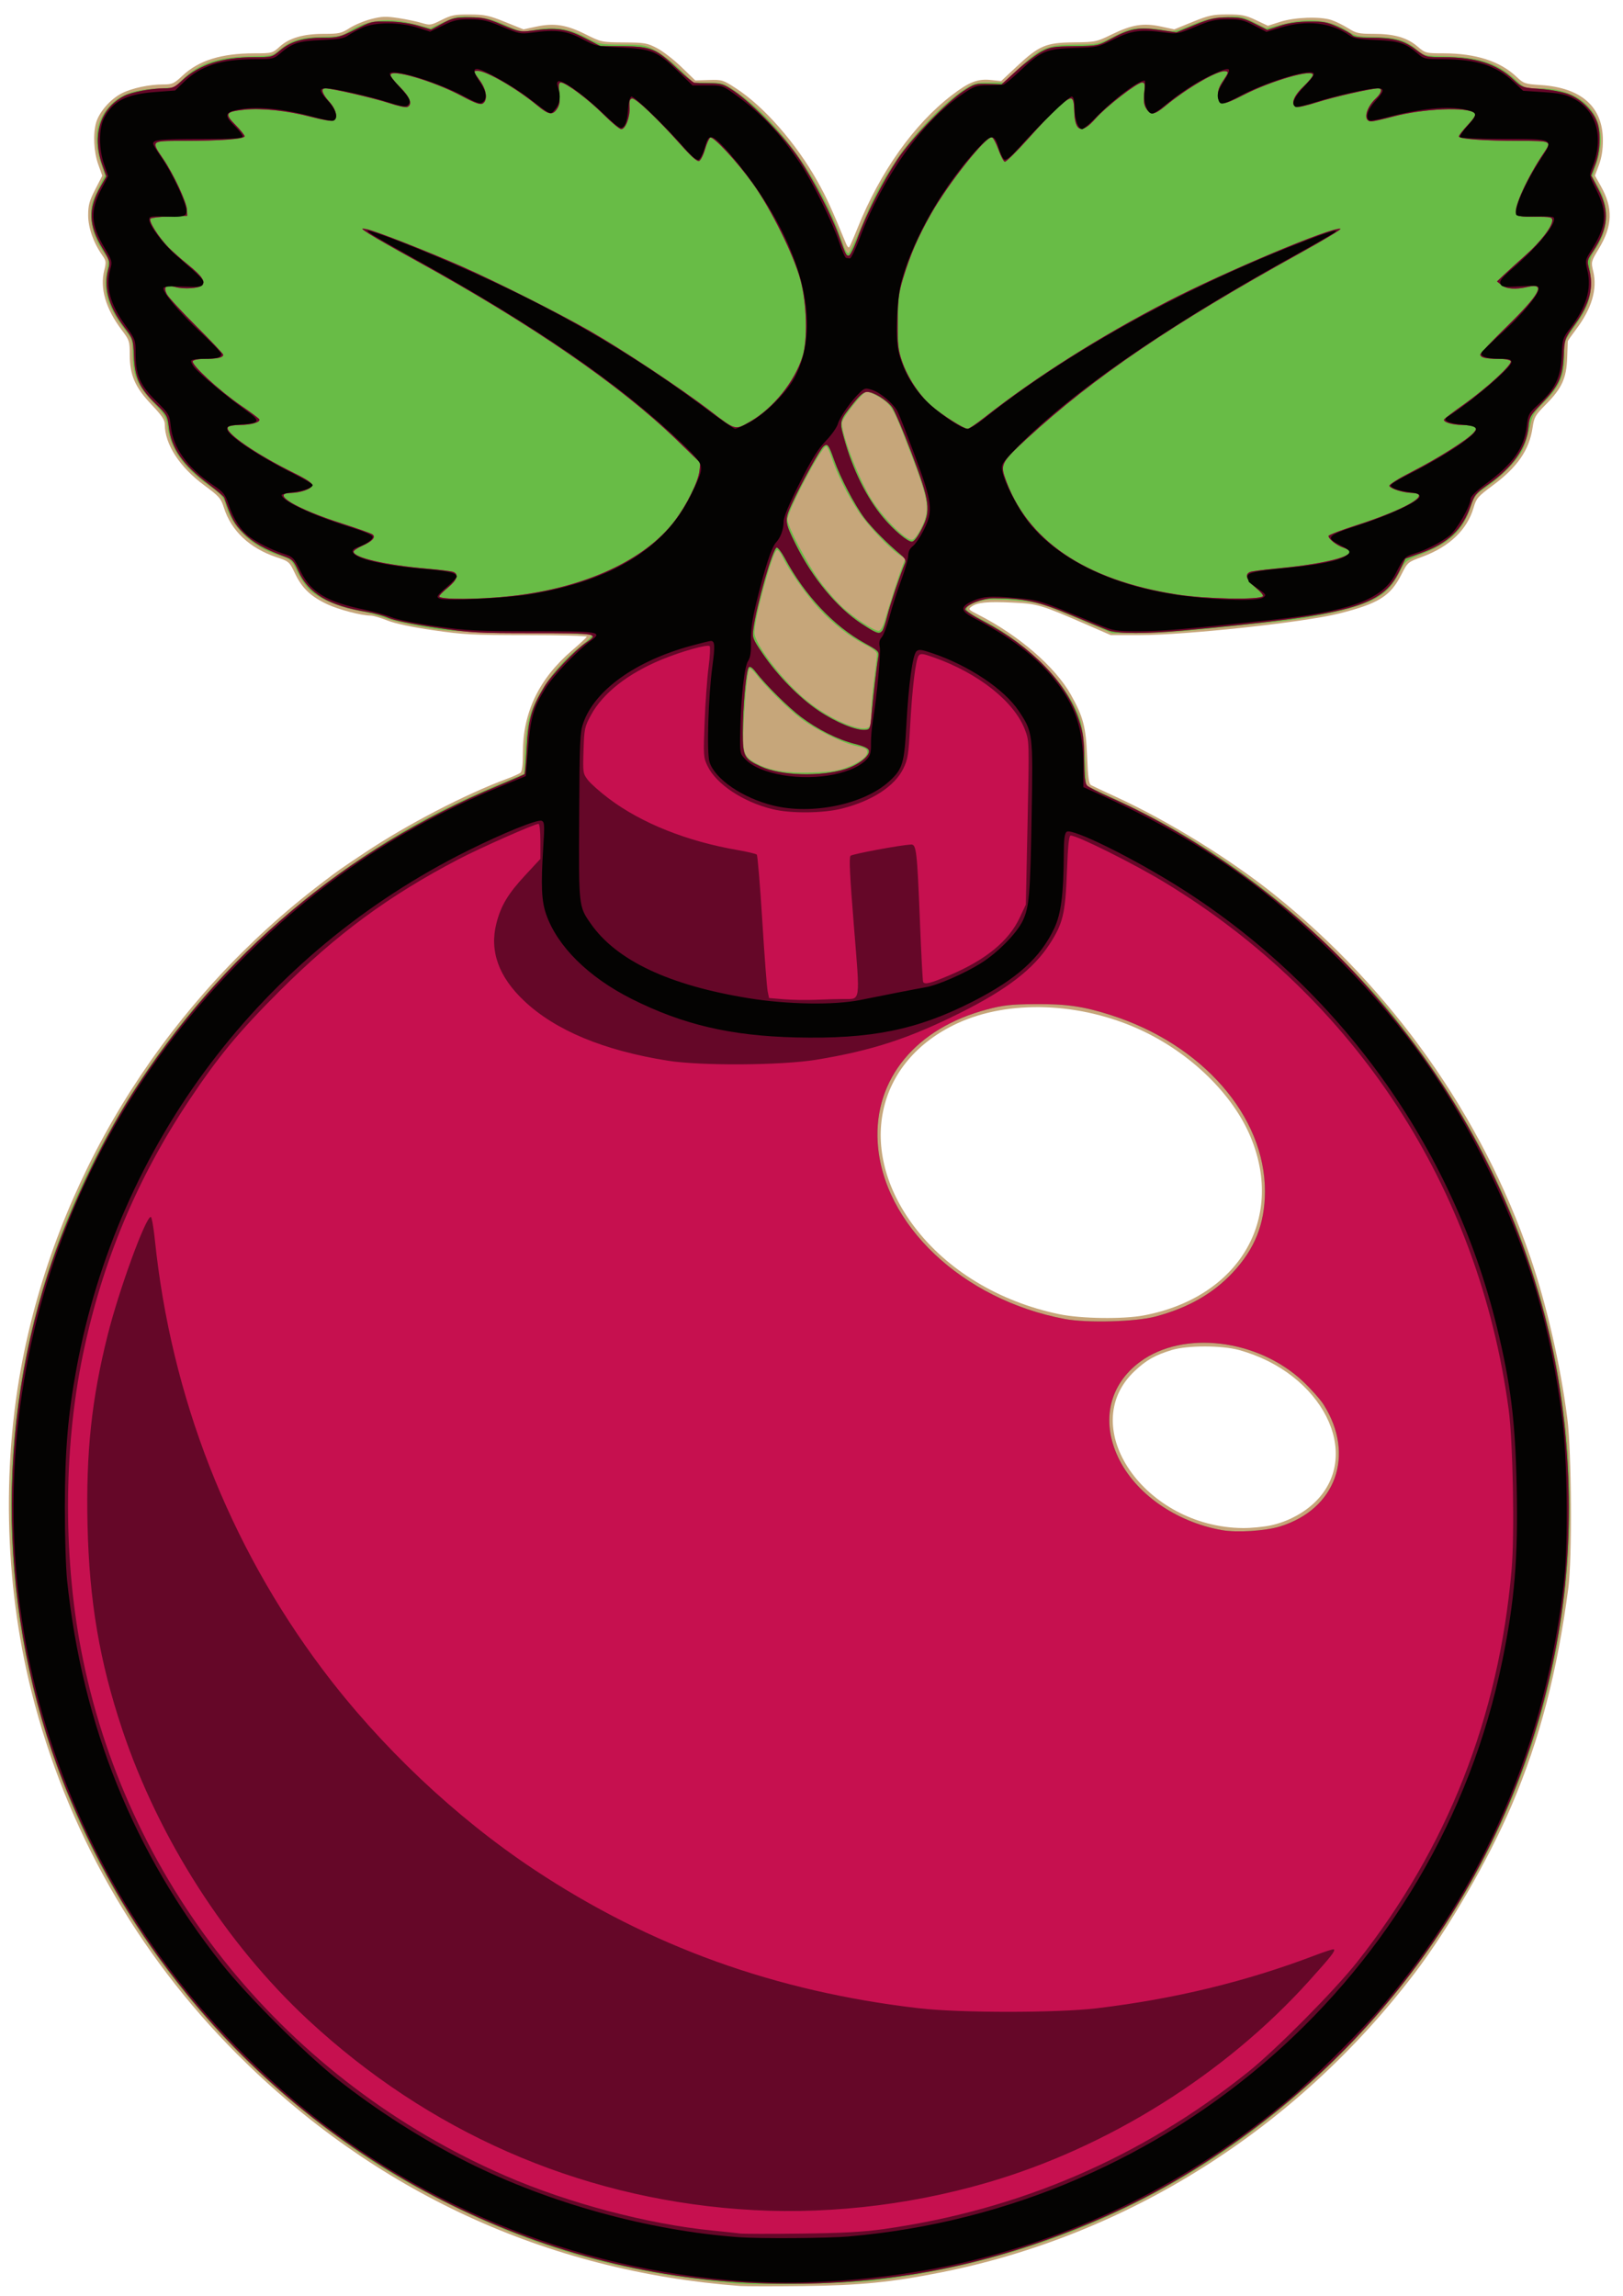 <?xml version="1.0" encoding="UTF-8" standalone="no"?>
<!-- Created with Inkscape (http://www.inkscape.org/) -->

<svg
   xmlns:dc="http://purl.org/dc/elements/1.1/"
   xmlns:cc="http://creativecommons.org/ns#"
   xmlns:rdf="http://www.w3.org/1999/02/22-rdf-syntax-ns#"
   xmlns:svg="http://www.w3.org/2000/svg"
   xmlns="http://www.w3.org/2000/svg"
   xmlns:sodipodi="http://sodipodi.sourceforge.net/DTD/sodipodi-0.dtd"
   xmlns:inkscape="http://www.inkscape.org/namespaces/inkscape"
   version="1.1"
   id="svg10"
   width="266.88"
   height="377.6"
   viewBox="0 0 266.88 377.6"
   sodipodi:docname="pinkpibomb.svg"
   inkscape:version="0.92.4 (5da689c313, 2019-01-14)">
  <defs
     id="defs14" />
  <sodipodi:namedview
     pagecolor="#ffffff"
     bordercolor="#666666"
     borderopacity="1"
     objecttolerance="10"
     gridtolerance="10"
     guidetolerance="10"
     inkscape:pageopacity="0"
     inkscape:pageshadow="2"
     inkscape:window-width="1920"
     inkscape:window-height="1001"
     id="namedview12"
     showgrid="false"
     inkscape:zoom="1.5130886"
     inkscape:cx="246.58888"
     inkscape:cy="129.7806"
     inkscape:window-x="-9"
     inkscape:window-y="-9"
     inkscape:window-maximized="1"
     inkscape:current-layer="svg10" />
  <g
     id="g52"
     transform="translate(-0.422,-0.194)">
    <path
       style="fill:#c6a67a;stroke-width:0.32"
       d="M 122.08,376.127 C 90.282,373.712 61.98,360.65 39.35,337.945 22.896,321.437 11.28,300.954 5.616,278.464 1.049,260.327 0.655,240.102 4.517,221.92 10.93,191.72 28.409,164.351 53.427,145.334 c 2.75,-2.091 2.744,-2.086 6.934,-4.884 7.011,-4.682 16.562,-9.647 23.479,-12.205 0.968,-0.358 1.94,-0.793 2.16,-0.967 0.268,-0.212 0.4,-1.289 0.4,-3.266 0,-6.698 2.643,-12.192 8.125,-16.888 1.251,-1.072 2.323,-2.069 2.382,-2.216 0.059,-0.147 -4.356,-0.267 -9.81,-0.267 -8.917,0 -10.475,-0.081 -15.456,-0.806 -3.534,-0.514 -6.258,-1.093 -7.524,-1.6 -1.092,-0.437 -2.321,-0.797 -2.731,-0.8 -1.545,-0.011 -5.241,-0.976 -7.133,-1.861 -2.708,-1.267 -4.164,-2.647 -5.297,-5.021 -0.953,-1.998 -0.992,-2.032 -3.061,-2.72 -4.395,-1.463 -7.456,-4.341 -8.652,-8.136 -0.49,-1.553 -0.769,-1.872 -3.238,-3.695 C 29.946,77.003 27.52,73.253 27.52,69.979 27.52,69.249 27.02,68.508 25.317,66.716 22.624,63.88 21.76,61.884 21.76,58.497 c 0,-2.171 -0.062,-2.361 -1.309,-4.013 -2.647,-3.505 -3.632,-6.875 -2.882,-9.854 0.331,-1.313 0.3,-1.562 -0.29,-2.392 C 15.815,40.182 14.92,37.665 14.92,35.603 c 0,-1.666 0.192,-2.372 1.158,-4.254 l 1.158,-2.257 -0.65,-1.826 c -0.752,-2.11 -0.898,-5.096 -0.341,-6.963 0.518,-1.737 2.371,-3.838 4.205,-4.767 C 22.143,14.677 24.956,14.08 27.306,14.08 c 1.444,0 1.73,-0.132 3.152,-1.463 2.67,-2.497 6.35,-3.642 11.744,-3.652 2.968,-0.005 3.015,-0.018 4.221,-1.107 1.587,-1.434 3.895,-2.098 7.288,-2.098 2.463,0 2.851,-0.088 4.193,-0.949 C 58.716,4.289 60.312,3.623 61.451,3.33 63.207,2.878 63.883,2.854 65.92,3.166 c 1.32,0.203 3.048,0.563 3.84,0.801 1.374,0.413 1.524,0.39 3.271,-0.487 1.612,-0.81 2.166,-0.918 4.64,-0.903 2.49,0.014 3.15,0.154 5.815,1.231 l 3.006,1.215 2.114,-0.451 c 2.938,-0.626 4.963,-0.311 8.11,1.264 2.587,1.295 2.646,1.307 6.308,1.335 3.429,0.026 3.824,0.095 5.457,0.954 0.968,0.509 2.774,1.908 4.014,3.11 l 2.254,2.185 2.244,-0.068 c 2.166,-0.066 2.321,-0.018 4.457,1.37 4.608,2.994 9.841,8.968 13.396,15.292 1.487,2.645 2.293,4.404 4.705,10.267 0.172,0.419 0.397,0.678 0.5,0.575 0.102,-0.102 0.725,-1.525 1.384,-3.161 3.728,-9.263 9.271,-17.074 15.497,-21.843 2.869,-2.198 4.245,-2.729 6.469,-2.5 l 1.647,0.17 2.561,-2.395 C 171.293,7.681 172.403,7.21 176.96,7.159 c 3.626,-0.04 3.72,-0.06 6.411,-1.367 3.222,-1.564 5.108,-1.852 8.024,-1.224 l 2.115,0.455 3.005,-1.223 c 2.657,-1.082 3.32,-1.224 5.725,-1.231 2.351,-0.007 2.988,0.119 4.695,0.926 l 1.975,0.934 2.025,-0.646 c 2.409,-0.768 6.557,-0.913 8.425,-0.294 0.704,0.233 1.941,0.84 2.748,1.347 1.319,0.83 1.743,0.923 4.182,0.923 3.372,0 5.512,0.615 7.215,2.073 1.301,1.114 1.352,1.127 4.306,1.133 5.267,0.01 9.259,1.289 11.949,3.828 1.227,1.158 1.393,1.216 4.014,1.387 6.683,0.437 10.216,3.577 10.223,9.087 0.002,1.549 -0.212,2.884 -0.652,4.058 l -0.655,1.75 0.958,1.702 c 2.051,3.645 1.959,6.539 -0.329,10.333 -1.274,2.113 -1.285,2.159 -0.91,3.725 0.701,2.922 -0.256,6.139 -2.842,9.555 -0.729,0.963 -1.333,1.827 -1.342,1.92 -0.009,0.093 -0.055,1.321 -0.102,2.729 -0.113,3.327 -0.869,5.003 -3.425,7.588 -1.832,1.853 -2.012,2.161 -2.264,3.886 -0.537,3.675 -2.48,6.499 -6.54,9.506 -2.458,1.821 -2.709,2.111 -3.159,3.661 -1.059,3.644 -3.978,6.432 -8.468,8.088 -2.359,0.87 -2.38,0.888 -3.428,2.953 -1.789,3.526 -3.752,4.745 -10.285,6.385 -5.73,1.438 -25.151,3.533 -32.761,3.533 h -4.726 l -3.613,-1.572 c -7.913,-3.444 -8.357,-3.577 -12.583,-3.776 -4.126,-0.195 -5.751,-0.032 -6.718,0.675 -0.555,0.406 -0.471,0.503 1.144,1.322 6.597,3.342 12.669,8.594 15.229,13.171 2.03,3.63 2.456,5.259 2.655,10.147 0.142,3.485 0.284,4.504 0.661,4.713 0.264,0.147 2.136,1.027 4.16,1.957 8.498,3.903 18.643,10.164 25.92,15.996 19.406,15.553 34.2,36.486 42.125,59.608 2.703,7.885 4.957,17.705 6.098,26.56 0.711,5.522 0.811,23.095 0.159,28 -1.837,13.814 -4.691,24.767 -9.257,35.52 -3.796,8.94 -10.396,20.371 -16.033,27.77 -19.533,25.634 -47.223,43.103 -77.972,49.19 -8.162,1.616 -13.155,2.107 -22.56,2.222 -4.84,0.059 -9.52,0.053 -10.4,-0.014 z m 87.286,-125.078 c 2.751,-0.583 5.523,-2.057 7.403,-3.937 7.812,-7.812 1.039,-21.172 -12.628,-24.907 -2.849,-0.779 -8.436,-0.78 -11.012,-0.003 -2.763,0.833 -4.221,1.659 -6.144,3.477 -9.707,9.18 1.676,25.671 17.814,25.809 1.32,0.011 3.375,-0.186 4.566,-0.439 z M 188.584,216.501 c 15.471,-2.96 23.103,-15.704 17.517,-29.249 -2.921,-7.083 -9.88,-13.871 -18.128,-17.682 -9.897,-4.572 -21.655,-5.001 -30.104,-1.097 -13.53,6.251 -16.637,20.804 -7.134,33.416 5.4,7.166 13.944,12.345 23.776,14.41 3.651,0.767 10.598,0.867 14.073,0.202 z"
       id="path62"
       inkscape:connector-curvature="0" />
    <path
       style="fill:#68bc46;stroke-width:0.32"
       d="M 120.96,375.662 C 103.869,374.156 89.527,370.219 74.88,363.015 66.497,358.892 60.607,355.265 53.44,349.814 29.905,331.913 13.195,306.835 6.07,278.72 0.219,255.636 1.052,231.328 8.466,208.788 17.456,181.458 35.464,157.718 59.52,141.483 c 7.608,-5.135 14.223,-8.659 23.68,-12.616 l 3.36,-1.406 0.2,-3.81 c 0.11,-2.096 0.427,-4.567 0.703,-5.491 1.252,-4.189 4.566,-8.733 8.689,-11.914 0.987,-0.762 1.681,-1.497 1.541,-1.633 -0.14,-0.136 -5.438,-0.313 -11.774,-0.392 -10.465,-0.131 -11.93,-0.216 -16,-0.938 -2.464,-0.437 -5.2,-1.087 -6.08,-1.445 -0.88,-0.358 -2.88,-0.89 -4.444,-1.181 -3.285,-0.612 -6.268,-1.867 -7.953,-3.346 -0.648,-0.569 -1.608,-1.946 -2.135,-3.061 -0.949,-2.008 -0.977,-2.034 -3.073,-2.731 -4.419,-1.471 -7.564,-4.429 -8.639,-8.124 -0.437,-1.505 -0.697,-1.804 -3.05,-3.505 -4.045,-2.925 -6.114,-5.915 -6.568,-9.489 -0.204,-1.605 -0.404,-1.948 -2.269,-3.897 -2.681,-2.801 -3.413,-4.456 -3.47,-7.839 -0.043,-2.538 -0.083,-2.666 -1.345,-4.32 -2.713,-3.553 -3.566,-6.286 -2.943,-9.423 0.365,-1.835 0.345,-2.023 -0.303,-2.933 -1.471,-2.066 -2.283,-4.319 -2.286,-6.346 -0.003,-1.612 0.201,-2.364 1.153,-4.268 l 1.156,-2.311 -0.676,-2.059 c -1.226,-3.736 -0.79,-6.859 1.288,-9.22 1.724,-1.958 3.859,-2.8 7.702,-3.035 L 29.093,14.56 30.466,13.221 C 33.168,10.588 36.242,9.559 41.736,9.448 45.184,9.379 45.251,9.363 46.496,8.318 48.325,6.782 49.948,6.298 53.44,6.247 56.197,6.207 56.614,6.118 57.92,5.286 60.898,3.391 64.267,3.041 68.669,4.169 L 71.2,4.818 73.389,3.81 c 2.03,-0.934 2.379,-0.996 4.8,-0.852 2.091,0.124 3.152,0.391 5.329,1.34 2.691,1.173 2.739,1.181 4.748,0.802 3.223,-0.608 5.654,-0.267 8.407,1.18 2.341,1.23 2.391,1.24 6.044,1.248 3.426,0.007 3.806,0.071 5.443,0.925 0.968,0.505 2.779,1.906 4.024,3.113 L 114.448,13.76 h 2.413 c 2.285,0 2.512,0.067 4.29,1.275 7.367,5 14.495,15.068 17.877,25.25 0.305,0.918 0.711,1.616 0.903,1.552 0.192,-0.064 1.087,-1.907 1.988,-4.096 2.162,-5.249 3.188,-7.207 5.965,-11.378 2.648,-3.978 7.609,-9.152 10.792,-11.256 1.932,-1.277 2.158,-1.346 4.407,-1.346 h 2.371 l 2.6,-2.432 c 3.567,-3.336 4.609,-3.765 9.225,-3.797 3.669,-0.026 3.688,-0.03 6.357,-1.378 2.308,-1.166 2.957,-1.352 4.704,-1.352 1.115,0 2.736,0.152 3.603,0.338 1.473,0.316 1.761,0.261 4.416,-0.836 2.222,-0.919 3.416,-1.21 5.487,-1.338 2.495,-0.155 2.766,-0.105 4.724,0.858 l 2.077,1.022 2.617,-0.662 c 4.518,-1.143 7.939,-0.767 10.907,1.197 1.118,0.74 1.605,0.841 4.187,0.873 3.53,0.043 5.227,0.532 6.944,2.002 1.297,1.11 1.299,1.11 4.878,1.187 5.473,0.116 8.559,1.159 11.487,3.88 1.496,1.39 1.523,1.4 3.862,1.4 7.8,0 11.796,5.217 9.456,12.346 l -0.696,2.12 1.048,1.906 c 1.862,3.387 1.66,6.762 -0.609,10.18 -0.921,1.388 -0.944,1.516 -0.755,4.185 0.248,3.492 -0.279,5.196 -2.611,8.446 -1.673,2.332 -1.703,2.414 -1.675,4.556 0.044,3.369 -0.74,5.264 -3.212,7.766 -1.934,1.956 -2.1,2.24 -2.501,4.276 -0.236,1.199 -0.759,2.84 -1.161,3.646 -0.906,1.815 -3.451,4.434 -5.969,6.144 -1.741,1.183 -1.965,1.471 -2.584,3.332 -1.28,3.845 -3.434,5.892 -8.137,7.728 -2.558,0.999 -2.567,1.006 -3.611,3.065 -1.188,2.342 -2.441,3.565 -4.751,4.64 -2.904,1.351 -8.969,2.693 -15.196,3.361 -14.574,1.563 -18.646,1.903 -22.804,1.903 h -4.438 l -4.061,-1.72 c -7.596,-3.217 -7.995,-3.341 -11.906,-3.676 -2.021,-0.173 -4.251,-0.202 -4.955,-0.064 -1.724,0.338 -3.04,0.99 -3.04,1.508 0,0.234 0.981,0.919 2.179,1.522 7.903,3.98 14.726,10.917 16.555,16.83 0.335,1.084 0.621,3.469 0.745,6.21 l 0.201,4.45 4.96,2.3 c 14.128,6.552 26.215,15.14 37.457,26.614 5.182,5.289 6.929,7.304 10.928,12.599 22.236,29.445 30.775,65.934 23.773,101.587 -6.09,31.009 -24.084,59.073 -50.399,78.602 -17.707,13.142 -38.763,21.431 -61.28,24.124 -5.006,0.599 -18.851,0.867 -23.52,0.455 z m 89.945,-124.444 c 9.196,-2.84 12.392,-11.759 7.174,-20.018 -0.556,-0.88 -2.112,-2.627 -3.457,-3.882 -7.426,-6.929 -19.643,-8.387 -26.706,-3.188 -5.082,3.741 -6.465,9.704 -3.642,15.698 2.809,5.964 9.45,10.633 17.059,11.995 2.478,0.443 7.132,0.149 9.573,-0.604 z M 190.425,216.7 c 5.34,-1.422 9.456,-3.764 12.687,-7.217 3.652,-3.903 5.294,-8.025 5.311,-13.323 0.039,-12.412 -10.324,-24.261 -25.412,-29.054 -4.496,-1.428 -7.262,-1.824 -12.451,-1.781 -3.891,0.032 -5.152,0.173 -7.815,0.872 -11.706,3.074 -18.609,11.434 -18,21.803 0.794,13.53 13.925,25.948 30.775,29.104 3.657,0.685 11.629,0.469 14.905,-0.404 z m -50.852,-90.273 c 2.195,-0.838 3.467,-1.788 3.467,-2.587 0,-0.461 -0.387,-0.674 -1.732,-0.954 -2.299,-0.477 -6.557,-2.565 -9.141,-4.482 -2.081,-1.544 -5.83,-5.248 -7.443,-7.355 -0.468,-0.611 -0.942,-1.019 -1.054,-0.907 -0.316,0.316 -0.721,4.144 -0.943,8.897 -0.233,4.991 -0.075,5.517 1.99,6.656 2.195,1.211 4.922,1.667 9.202,1.538 2.96,-0.089 4.255,-0.274 5.653,-0.808 z m 3.912,-6.933 c 0.107,-0.278 0.197,-1.322 0.2,-2.32 0.003,-0.998 0.218,-3.398 0.477,-5.334 0.259,-1.936 0.472,-3.77 0.474,-4.075 0.002,-0.356 -0.657,-0.889 -1.839,-1.485 -2.603,-1.314 -5.492,-3.564 -7.779,-6.058 -2.031,-2.215 -4.935,-6.361 -5.933,-8.467 -0.314,-0.663 -0.723,-1.158 -0.909,-1.1 -0.719,0.226 -3.698,11.162 -3.698,13.575 0,1.866 4.63,7.897 8.534,11.117 4.151,3.424 9.879,5.693 10.472,4.148 z m 2.373,-17.097 c 0.825,-2.83 2.346,-7.542 2.879,-8.918 l 0.542,-1.401 -0.8,-0.512 c -1.768,-1.132 -5.28,-4.833 -6.912,-7.284 -1.831,-2.749 -3.549,-6.221 -4.455,-9.003 -0.301,-0.924 -0.676,-1.68 -0.834,-1.68 -0.765,0 -6.355,10.598 -6.358,12.054 -0.003,1.138 3.41,7.603 5.423,10.275 1.03,1.367 2.598,3.164 3.484,3.993 1.995,1.866 5.455,4.132 6.117,4.007 0.275,-0.052 0.68,-0.732 0.913,-1.531 z m 5.994,-15.277 c 1.529,-2.972 1.35,-4.435 -1.443,-11.76 -2.588,-6.789 -2.989,-7.674 -3.968,-8.751 -0.757,-0.833 -2.795,-1.969 -3.532,-1.969 -0.602,0 -4.031,4.353 -4.031,5.117 0,2.199 3.061,9.947 5.142,13.019 2.061,3.041 5.284,6.185 6.341,6.185 0.338,0 0.901,-0.695 1.49,-1.84 z"
       id="path60"
       inkscape:connector-curvature="0" />
    <path
       style="fill:#c6104f;stroke-width:0.32"
       d="M 124.8,375.643 C 89.011,374.304 54.263,356.643 31.065,328 23.021,318.068 16.972,307.914 11.867,295.777 0.572,268.918 -0.719,237.404 8.338,209.6 11.501,199.889 16.906,188.334 22.081,180.215 c 14.789,-23.198 35.106,-40.323 60.301,-50.827 2.278,-0.95 4.21,-1.795 4.293,-1.877 0.083,-0.083 0.25,-2.058 0.372,-4.391 0.242,-4.635 0.784,-6.499 2.919,-10.039 1.137,-1.884 5.001,-5.954 6.848,-7.212 2.19,-1.491 1.861,-1.55 -8.734,-1.551 -9.209,-9.6e-4 -10.24,-0.06 -16.08,-0.93 -3.799,-0.565 -6.805,-1.184 -7.685,-1.581 -0.795,-0.359 -2.379,-0.802 -3.52,-0.984 -6.257,-1 -9.656,-3.017 -11.317,-6.717 -0.774,-1.725 -0.992,-1.95 -2.365,-2.443 -3.147,-1.129 -5.085,-2.239 -6.663,-3.816 -1.492,-1.49 -1.977,-2.384 -3.156,-5.813 -0.069,-0.2 -1.213,-1.183 -2.542,-2.183 -4.281,-3.222 -6.149,-5.913 -6.568,-9.46 -0.21,-1.783 -0.335,-2.002 -2.151,-3.773 -2.668,-2.603 -3.44,-4.291 -3.584,-7.845 -0.114,-2.813 -0.122,-2.836 -1.649,-4.853 -2.534,-3.348 -3.38,-6.509 -2.545,-9.515 0.307,-1.106 0.237,-1.352 -0.947,-3.315 -2.335,-3.871 -2.421,-6.581 -0.327,-10.246 l 0.934,-1.636 -0.671,-1.884 c -1.738,-4.881 -0.325,-9.345 3.592,-11.343 1.293,-0.659 4.461,-1.255 6.697,-1.259 1.256,-0.002 1.644,-0.179 2.846,-1.3 2.806,-2.617 6.488,-3.807 11.809,-3.816 2.954,-0.005 3.005,-0.019 4.306,-1.133 1.685,-1.442 3.839,-2.073 7.082,-2.073 2.403,0 2.767,-0.094 5.264,-1.36 2.586,-1.311 2.782,-1.358 5.441,-1.306 1.673,0.033 3.597,0.304 4.892,0.69 l 2.134,0.636 1.866,-1.007 C 74.828,3.16 75.331,3.047 77.6,3.053 c 2.245,0.006 2.915,0.157 5.44,1.232 2.701,1.149 2.999,1.209 4.8,0.962 4.059,-0.556 5.756,-0.329 8.635,1.151 l 2.639,1.357 3.803,0.043 c 4.579,0.051 5.413,0.401 8.957,3.755 1.283,1.214 2.52,2.233 2.749,2.264 0.229,0.031 1.371,0.067 2.536,0.08 1.924,0.021 2.293,0.141 4,1.297 3.051,2.066 8.389,7.626 10.759,11.207 2.353,3.555 5.182,9.057 6.417,12.48 1.195,3.311 1.219,3.36 1.66,3.36 0.224,0 0.885,-1.332 1.47,-2.96 1.363,-3.793 4.114,-9.211 6.54,-12.88 2.223,-3.362 8.066,-9.415 10.85,-11.238 1.784,-1.168 2.024,-1.237 4.079,-1.167 l 2.184,0.075 2.481,-2.267 C 168.964,10.557 170.8,9.156 171.68,8.69 c 1.452,-0.769 1.955,-0.851 5.449,-0.896 3.763,-0.048 3.896,-0.074 5.92,-1.182 3.114,-1.703 4.594,-1.98 7.988,-1.493 l 2.835,0.406 2.984,-1.224 c 2.52,-1.034 3.358,-1.227 5.398,-1.243 2.107,-0.016 2.678,0.113 4.48,1.02 L 208.8,5.118 210.88,4.444 c 1.399,-0.453 2.97,-0.683 4.8,-0.701 2.335,-0.023 3.002,0.101 4.715,0.877 1.097,0.497 2.159,1.101 2.359,1.342 0.255,0.307 1.163,0.438 3.029,0.438 3.758,0 5.469,0.444 7.434,1.932 1.67,1.264 1.687,1.268 4.629,1.274 5.292,0.01 8.677,1.093 11.443,3.662 1.429,1.327 1.492,1.349 4.374,1.554 1.677,0.119 3.673,0.488 4.68,0.865 2.051,0.767 4.07,2.761 4.721,4.66 0.616,1.8 0.477,4.785 -0.322,6.898 l -0.682,1.805 1.19,2.278 c 1.876,3.592 1.614,6.494 -0.929,10.271 -0.911,1.353 -0.947,1.522 -0.605,2.805 0.816,3.058 0.147,5.693 -2.319,9.13 -1.713,2.388 -1.715,2.393 -1.859,5.228 -0.178,3.512 -0.828,4.917 -3.612,7.798 -1.883,1.948 -2.021,2.194 -2.18,3.876 -0.32,3.374 -2.552,6.57 -6.568,9.404 -2.098,1.48 -2.318,1.748 -2.941,3.578 -1.309,3.845 -3.722,6.13 -8.156,7.725 l -2.56,0.921 -1.007,2.075 c -2.804,5.778 -7.867,7.171 -35.313,9.714 -6.136,0.569 -10.992,0.577 -12.48,0.021 -0.616,-0.23 -3.406,-1.379 -6.2,-2.553 -5.282,-2.219 -7.679,-2.739 -12.692,-2.755 -1.802,-0.006 -4.468,1.016 -4.709,1.805 -0.062,0.204 1.304,1.111 3.036,2.017 7.87,4.116 13.654,10.088 15.665,16.173 0.717,2.171 0.85,3.154 0.876,6.471 0.023,3.016 0.139,4.017 0.507,4.374 0.262,0.254 1.989,1.134 3.837,1.954 14.69,6.522 29.749,17.458 41.057,29.817 14.689,16.054 24.79,34.464 30.256,55.144 4.256,16.102 5.185,34.386 2.586,50.88 -5.457,34.626 -24.7,65.201 -53.899,85.64 -8.416,5.891 -16.562,10.277 -26.002,14.001 -17.095,6.743 -33.474,9.503 -52.239,8.801 z m 86.105,-124.424 c 9.196,-2.84 12.392,-11.759 7.174,-20.018 -0.556,-0.88 -2.112,-2.627 -3.457,-3.882 -7.426,-6.929 -19.643,-8.387 -26.706,-3.188 -5.082,3.741 -6.465,9.704 -3.642,15.698 2.809,5.964 9.45,10.633 17.059,11.995 2.478,0.443 7.132,0.149 9.573,-0.604 z M 190.425,216.7 c 5.34,-1.422 9.456,-3.764 12.687,-7.217 3.652,-3.903 5.294,-8.025 5.311,-13.323 0.039,-12.412 -10.324,-24.261 -25.412,-29.054 -4.496,-1.428 -7.262,-1.824 -12.451,-1.781 -3.891,0.032 -5.152,0.173 -7.815,0.872 -11.706,3.074 -18.609,11.434 -18,21.803 0.794,13.53 13.925,25.948 30.775,29.104 3.657,0.685 11.629,0.469 14.905,-0.404 z m -51.091,-89.995 c 2.211,-0.683 4.143,-2.18 3.97,-3.076 -0.074,-0.384 -0.773,-0.716 -2.34,-1.112 -2.761,-0.697 -6.068,-2.354 -8.805,-4.411 -2.086,-1.568 -5.842,-5.294 -7.441,-7.382 -0.567,-0.74 -0.962,-1.009 -1.173,-0.798 -0.425,0.425 -0.985,6.528 -0.986,10.734 -3.1e-4,3.919 0.222,4.332 3.027,5.616 3.236,1.482 9.688,1.683 13.747,0.429 z M 143.751,117.6 c 0.285,-3.162 0.847,-7.983 1.086,-9.316 0.172,-0.959 0.091,-1.044 -2.169,-2.294 -5.191,-2.869 -9.881,-7.859 -13.225,-14.07 -0.497,-0.924 -1.081,-1.68 -1.296,-1.68 -0.617,0 -3.325,9.438 -3.857,13.444 -0.179,1.348 -0.082,1.607 1.46,3.889 2.507,3.711 6.08,7.365 9.32,9.532 2.862,1.914 6.142,3.254 7.65,3.123 0.759,-0.066 0.812,-0.199 1.031,-2.629 z m 1.763,-13.68 c 0.172,-0.22 0.55,-1.367 0.84,-2.55 0.441,-1.795 2.055,-6.578 2.913,-8.63 0.156,-0.374 -0.049,-0.767 -0.67,-1.28 -2.231,-1.846 -4.776,-4.411 -6.019,-6.064 -1.623,-2.159 -3.986,-6.682 -4.993,-9.556 -0.881,-2.515 -1.088,-2.785 -1.729,-2.253 -0.586,0.486 -3.774,6.271 -5.254,9.533 -1.192,2.628 -1.16,2.94 0.68,6.64 2.732,5.493 6.761,10.354 10.753,12.975 2.559,1.68 2.98,1.823 3.478,1.185 z M 84.64,98.205 c 11.997,-1.353 21.841,-5.905 26.731,-12.361 1.982,-2.617 3.864,-6.417 4.066,-8.214 l 0.149,-1.318 -3.793,-3.678 C 102.432,63.557 87.977,53.595 68.96,43.113 c -3.52,-1.94 -7.048,-3.951 -7.84,-4.469 -1.396,-0.912 -1.409,-0.936 -0.429,-0.766 1.273,0.22 10.146,3.696 15.629,6.123 5.794,2.564 15.895,7.65 20.995,10.571 5.527,3.165 15.081,9.508 19.934,13.235 4.174,3.206 4.023,3.167 6.591,1.675 3.769,-2.189 7.277,-6.566 8.555,-10.676 0.868,-2.791 0.709,-8.621 -0.343,-12.566 -1.083,-4.061 -4.849,-11.687 -7.809,-15.817 -2.651,-3.698 -6.547,-7.899 -7.042,-7.594 -0.198,0.122 -0.584,0.996 -0.859,1.941 -0.275,0.946 -0.711,1.801 -0.97,1.9 -0.31,0.119 -1.314,-0.77 -2.946,-2.605 -3.827,-4.306 -7.491,-7.789 -8.07,-7.671 -0.394,0.08 -0.493,0.415 -0.418,1.422 0.116,1.56 -0.659,3.623 -1.362,3.623 -0.273,0 -1.612,-1.116 -2.977,-2.48 C 97.166,16.526 93.457,13.76 92.627,13.76 c -0.318,0 -0.376,0.426 -0.24,1.749 0.137,1.323 0.051,1.947 -0.35,2.56 C 91.3,19.193 90.641,19.089 88.794,17.56 85.411,14.758 80.395,11.841 78.96,11.84 c -0.745,-3.2e-4 -0.719,0.105 0.4,1.651 1.093,1.509 1.29,3.253 0.422,3.738 -0.402,0.225 -1.272,-0.091 -3.44,-1.249 C 71.76,13.534 64.64,11.438 64.64,12.536 c 0,0.247 0.72,1.158 1.6,2.024 1.624,1.599 2.071,2.879 1.131,3.24 -0.258,0.099 -1.604,-0.198 -2.991,-0.66 C 62.004,16.349 54.963,14.72 53.919,14.72 c -0.8,0 -0.54,0.89 0.641,2.198 1.197,1.325 1.49,2.8 0.623,3.133 -0.274,0.105 -1.894,-0.18 -3.6,-0.633 -3.88,-1.03 -8.204,-1.491 -11.048,-1.177 -3.06,0.338 -3.228,0.636 -1.401,2.492 0.828,0.841 1.506,1.683 1.506,1.871 0,0.447 -4.045,0.752 -10,0.755 -5.501,0.002 -5.435,-0.055 -3.4,2.941 1.717,2.528 3.864,7.127 3.918,8.389 l 0.042,0.992 -2.878,0.094 c -1.583,0.051 -3.007,0.223 -3.165,0.381 -0.357,0.357 1.334,3.05 2.958,4.713 0.652,0.667 2.15,1.992 3.329,2.944 2.166,1.749 2.808,2.704 2.215,3.297 -0.509,0.509 -2.996,0.674 -4.382,0.292 -1.585,-0.438 -2.04,-0.071 -1.434,1.153 0.241,0.488 2.427,2.868 4.858,5.289 2.43,2.421 4.419,4.53 4.419,4.686 0,0.463 -0.898,0.672 -2.887,0.672 -1.111,0 -1.971,0.156 -2.112,0.383 -0.33,0.534 4.375,4.88 7.894,7.29 1.56,1.069 2.924,2.084 3.03,2.256 0.296,0.48 -1.294,0.951 -3.207,0.951 -0.979,0 -1.821,0.163 -1.954,0.379 -0.536,0.867 4.559,4.393 10.845,7.505 2.129,1.054 3.099,1.704 3.036,2.032 -0.115,0.599 -1.917,1.241 -3.548,1.265 -3.375,0.05 0.925,2.617 8.398,5.014 2.566,0.823 4.847,1.639 5.07,1.812 0.578,0.452 -0.067,1.146 -1.764,1.898 -0.748,0.332 -1.36,0.748 -1.36,0.926 0,0.998 5.263,2.213 12.16,2.808 2.024,0.175 3.932,0.414 4.24,0.533 0.954,0.367 0.622,1.333 -0.88,2.564 -0.792,0.649 -1.44,1.299 -1.44,1.444 0,0.577 6.669,0.546 12,-0.056 z m 123.454,0.044 c 0.14,-0.126 -0.4,-0.765 -1.2,-1.42 -1.513,-1.24 -1.851,-2.208 -0.897,-2.574 0.306,-0.117 2.142,-0.36 4.08,-0.54 7.294,-0.675 12.323,-1.815 12.323,-2.792 0,-0.172 -0.481,-0.472 -1.068,-0.666 C 220.232,89.894 218.88,88.832 218.88,88.332 c 0,-0.156 2.076,-0.952 4.613,-1.769 8.131,-2.619 12.571,-5.223 9.048,-5.308 -1.397,-0.034 -3.503,-0.7 -3.655,-1.156 -0.071,-0.213 1.552,-1.23 3.751,-2.351 4.164,-2.123 9.052,-5.21 10.07,-6.359 0.535,-0.604 0.558,-0.752 0.16,-1.004 -0.257,-0.163 -1.142,-0.298 -1.966,-0.3 -1.683,-0.005 -3.27,-0.496 -3.003,-0.929 0.097,-0.157 1.533,-1.247 3.192,-2.423 3.819,-2.707 8.071,-6.63 7.75,-7.15 -0.14,-0.227 -1,-0.383 -2.112,-0.383 -2.046,0 -2.887,-0.209 -2.887,-0.717 0,-0.181 1.931,-2.217 4.29,-4.526 5.535,-5.415 6.541,-7.283 3.549,-6.589 -2.028,0.47 -3.538,0.369 -4.353,-0.291 l -0.745,-0.603 1.139,-1.077 c 0.627,-0.592 2.224,-2.044 3.551,-3.225 2.486,-2.214 4.408,-4.72 4.408,-5.747 0,-0.524 -0.304,-0.585 -2.89,-0.585 -2.304,0 -2.928,-0.1 -3.079,-0.492 -0.4,-1.041 1.892,-6.053 4.576,-10.008 1.326,-1.954 1.274,-1.98 -3.967,-1.982 -5.818,-0.002 -10,-0.309 -10,-0.732 0,-0.176 0.665,-1.03 1.478,-1.899 1.021,-1.092 1.375,-1.682 1.145,-1.912 -1.09,-1.09 -8.412,-0.79 -13.451,0.55 -1.644,0.437 -3.254,0.795 -3.578,0.795 -1.393,0 -0.944,-2.209 0.777,-3.816 0.905,-0.846 1.09,-1.624 0.385,-1.624 -1.111,0 -7.321,1.413 -10.042,2.284 -1.654,0.53 -3.211,0.885 -3.46,0.79 -0.969,-0.372 -0.485,-1.778 1.147,-3.334 0.88,-0.839 1.6,-1.716 1.6,-1.949 0,-1.038 -6.937,0.98 -11.537,3.356 -3.304,1.706 -3.943,1.725 -4.078,0.122 -0.07,-0.829 0.16,-1.505 0.869,-2.557 0.878,-1.302 0.911,-1.439 0.364,-1.529 -1.235,-0.202 -6.297,2.729 -9.959,5.767 -1.715,1.423 -2.333,1.504 -3.056,0.401 -0.401,-0.613 -0.487,-1.237 -0.35,-2.56 0.154,-1.496 0.103,-1.749 -0.356,-1.749 -0.813,0 -5.926,3.965 -7.653,5.935 -2.285,2.606 -3.403,2.202 -3.496,-1.263 -0.037,-1.384 -0.183,-1.978 -0.501,-2.043 -0.66,-0.136 -2.959,2.008 -6.991,6.52 -1.966,2.2 -3.737,3.947 -3.935,3.882 -0.198,-0.065 -0.664,-0.964 -1.035,-1.998 -0.371,-1.034 -0.851,-1.94 -1.068,-2.012 -0.93,-0.31 -7.162,7.522 -10.041,12.619 -2.146,3.799 -3.422,6.745 -4.574,10.557 -0.738,2.443 -0.864,3.455 -0.892,7.165 -0.028,3.749 0.067,4.606 0.716,6.485 0.941,2.725 2.863,5.623 4.884,7.367 1.698,1.465 5.294,3.748 5.903,3.748 0.208,0 1.442,-0.836 2.742,-1.858 8.511,-6.69 18.846,-13.241 30.082,-19.067 9.487,-4.919 27.242,-12.381 28.479,-11.969 0.195,0.065 -2.865,1.901 -6.801,4.079 -20.871,11.549 -33.754,20.3 -44.693,30.358 -4.111,3.78 -4.408,4.29 -3.707,6.363 3.507,10.374 13.143,16.956 28.299,19.332 4.7,0.737 13.464,0.917 14.159,0.291 z M 151.972,87.207 c 1.571,-3.062 1.388,-4.44 -1.671,-12.564 -1.341,-3.563 -2.768,-6.925 -3.17,-7.471 -0.882,-1.198 -3.056,-2.532 -4.12,-2.529 -0.555,0.002 -1.185,0.521 -2.24,1.844 -2.345,2.941 -2.344,2.935 -1.568,5.761 1.417,5.163 3.697,9.782 6.458,13.08 1.712,2.045 3.982,3.953 4.704,3.953 0.347,0 0.93,-0.752 1.607,-2.073 z"
       id="path58"
       inkscape:connector-curvature="0" />
    <path
       style="fill:#650728;stroke-width:0.32"
       d="M 124.8,375.643 C 89.011,374.304 54.263,356.643 31.065,328 23.021,318.068 16.972,307.914 11.867,295.777 0.572,268.918 -0.719,237.404 8.338,209.6 11.501,199.889 16.906,188.334 22.081,180.215 c 14.789,-23.198 35.106,-40.323 60.301,-50.827 2.278,-0.95 4.21,-1.795 4.293,-1.877 0.083,-0.083 0.25,-2.058 0.372,-4.391 0.242,-4.635 0.784,-6.499 2.919,-10.039 1.137,-1.884 5.001,-5.954 6.848,-7.212 2.19,-1.491 1.861,-1.55 -8.734,-1.551 -9.209,-9.6e-4 -10.24,-0.06 -16.08,-0.93 -3.799,-0.565 -6.805,-1.184 -7.685,-1.581 -0.795,-0.359 -2.379,-0.802 -3.52,-0.984 -6.257,-1 -9.656,-3.017 -11.317,-6.717 -0.774,-1.725 -0.992,-1.95 -2.365,-2.443 -3.147,-1.129 -5.085,-2.239 -6.663,-3.816 -1.492,-1.49 -1.977,-2.384 -3.156,-5.813 -0.069,-0.2 -1.213,-1.183 -2.542,-2.183 -4.281,-3.222 -6.149,-5.913 -6.568,-9.46 -0.21,-1.783 -0.335,-2.002 -2.151,-3.773 -2.668,-2.603 -3.44,-4.291 -3.584,-7.845 -0.114,-2.813 -0.122,-2.836 -1.649,-4.853 -2.534,-3.348 -3.38,-6.509 -2.545,-9.515 0.307,-1.106 0.237,-1.352 -0.947,-3.315 -2.335,-3.871 -2.421,-6.581 -0.327,-10.246 l 0.934,-1.636 -0.671,-1.884 c -1.738,-4.881 -0.325,-9.345 3.592,-11.343 1.293,-0.659 4.461,-1.255 6.697,-1.259 1.256,-0.002 1.644,-0.179 2.846,-1.3 2.806,-2.617 6.488,-3.807 11.809,-3.816 2.954,-0.005 3.005,-0.019 4.306,-1.133 1.685,-1.442 3.839,-2.073 7.082,-2.073 2.403,0 2.767,-0.094 5.264,-1.36 2.586,-1.311 2.782,-1.358 5.441,-1.306 1.673,0.033 3.597,0.304 4.892,0.69 l 2.134,0.636 1.866,-1.007 C 74.828,3.16 75.331,3.047 77.6,3.053 c 2.245,0.006 2.915,0.157 5.44,1.232 2.701,1.149 2.999,1.209 4.8,0.962 4.059,-0.556 5.756,-0.329 8.635,1.151 l 2.639,1.357 3.803,0.043 c 4.579,0.051 5.413,0.401 8.957,3.755 1.283,1.214 2.52,2.233 2.749,2.264 0.229,0.031 1.371,0.067 2.536,0.08 1.924,0.021 2.293,0.141 4,1.297 3.051,2.066 8.389,7.626 10.759,11.207 2.353,3.555 5.182,9.057 6.417,12.48 1.195,3.311 1.219,3.36 1.66,3.36 0.224,0 0.885,-1.332 1.47,-2.96 1.363,-3.793 4.114,-9.211 6.54,-12.88 2.223,-3.362 8.066,-9.415 10.85,-11.238 1.784,-1.168 2.024,-1.237 4.079,-1.167 l 2.184,0.075 2.481,-2.267 C 168.964,10.557 170.8,9.156 171.68,8.69 c 1.452,-0.769 1.955,-0.851 5.449,-0.896 3.763,-0.048 3.896,-0.074 5.92,-1.182 3.114,-1.703 4.594,-1.98 7.988,-1.493 l 2.835,0.406 2.984,-1.224 c 2.52,-1.034 3.358,-1.227 5.398,-1.243 2.107,-0.016 2.678,0.113 4.48,1.02 L 208.8,5.118 210.88,4.444 c 1.399,-0.453 2.97,-0.683 4.8,-0.701 2.335,-0.023 3.002,0.101 4.715,0.877 1.097,0.497 2.159,1.101 2.359,1.342 0.255,0.307 1.163,0.438 3.029,0.438 3.758,0 5.469,0.444 7.434,1.932 1.67,1.264 1.687,1.268 4.629,1.274 5.292,0.01 8.677,1.093 11.443,3.662 1.429,1.327 1.492,1.349 4.374,1.554 1.677,0.119 3.673,0.488 4.68,0.865 2.051,0.767 4.07,2.761 4.721,4.66 0.616,1.8 0.477,4.785 -0.322,6.898 l -0.682,1.805 1.19,2.278 c 1.876,3.592 1.614,6.494 -0.929,10.271 -0.911,1.353 -0.947,1.522 -0.605,2.805 0.816,3.058 0.147,5.693 -2.319,9.13 -1.713,2.388 -1.715,2.393 -1.859,5.228 -0.178,3.512 -0.828,4.917 -3.612,7.798 -1.883,1.948 -2.021,2.194 -2.18,3.876 -0.32,3.374 -2.552,6.57 -6.568,9.404 -2.098,1.48 -2.318,1.748 -2.941,3.578 -1.309,3.845 -3.722,6.13 -8.156,7.725 l -2.56,0.921 -1.007,2.075 c -2.804,5.778 -7.867,7.171 -35.313,9.714 -6.136,0.569 -10.992,0.577 -12.48,0.021 -0.616,-0.23 -3.406,-1.379 -6.2,-2.553 -5.282,-2.219 -7.679,-2.739 -12.692,-2.755 -1.802,-0.006 -4.468,1.016 -4.709,1.805 -0.062,0.204 1.304,1.111 3.036,2.017 7.87,4.116 13.654,10.088 15.665,16.173 0.717,2.171 0.85,3.154 0.876,6.471 0.023,3.016 0.139,4.017 0.507,4.374 0.262,0.254 1.989,1.134 3.837,1.954 14.69,6.522 29.749,17.458 41.057,29.817 14.689,16.054 24.79,34.464 30.256,55.144 4.256,16.102 5.185,34.386 2.586,50.88 -5.457,34.626 -24.7,65.201 -53.899,85.64 -8.416,5.891 -16.562,10.277 -26.002,14.001 -17.095,6.743 -33.474,9.503 -52.239,8.801 z m 20.96,-8.876 c 22.352,-3.166 42.215,-11.722 59.821,-25.77 4.553,-3.633 14.233,-13.39 17.974,-18.116 14.855,-18.771 23.317,-40.261 25.431,-64.586 0.503,-5.789 0.222,-21.026 -0.486,-26.294 -4.908,-36.548 -25.206,-67.663 -56.54,-86.675 -5.08,-3.082 -14.38,-7.725 -15.473,-7.725 -0.292,0 -0.456,1.575 -0.626,6 -0.265,6.883 -0.654,8.491 -2.876,11.901 -2.652,4.069 -6.958,7.389 -14.488,11.169 -8.541,4.288 -14.685,6.296 -23.859,7.8 -5.734,0.94 -18.973,1.023 -24.423,0.154 -10.514,-1.677 -18.405,-4.953 -23.544,-9.775 -4.252,-3.99 -5.791,-8.258 -4.622,-12.82 0.747,-2.917 1.911,-4.856 4.746,-7.908 L 89.28,141.443 v -2.881 c 0,-1.681 -0.131,-2.881 -0.316,-2.881 -0.64,0 -9.559,3.948 -13.124,5.81 -11.488,5.999 -20.042,12.3 -29.459,21.701 -6.688,6.677 -10.044,10.73 -14.843,17.929 -8.606,12.908 -14.305,26.555 -17.487,41.875 -3.265,15.718 -3.256,34.203 0.023,50.125 7.766,37.699 33.637,69.317 69.454,84.883 10.367,4.505 23.4,7.952 34.073,9.011 1.936,0.192 3.952,0.408 4.48,0.48 0.528,0.072 5.064,0.081 10.08,0.019 6.875,-0.085 10.223,-0.269 13.6,-0.747 z m -24,-3.285 C 95.234,361.455 70.894,350.748 51.136,332.415 37.618,319.873 26.497,302.51 20.529,284.632 c -3.746,-11.221 -5.429,-21.137 -5.713,-33.658 -0.27,-11.907 0.662,-20.686 3.317,-31.255 1.866,-7.429 6.234,-19.399 7.079,-19.399 0.158,0 0.462,1.692 0.676,3.76 2.662,25.824 12.167,50.164 27.605,70.694 9.497,12.629 21.871,24.327 34.811,32.907 19.019,12.612 39.604,20.028 63.216,22.775 6.726,0.783 22.754,0.782 29.28,0 12.814,-1.538 24.565,-4.393 35.931,-8.73 1.585,-0.605 2.946,-1.035 3.025,-0.956 0.264,0.264 -0.375,1.079 -4.023,5.135 -13.813,15.361 -33.126,27.469 -53.013,33.236 -13.389,3.883 -27.448,5.372 -40.96,4.34 z m 17.459,-198.999 c 2.742,-0.003 2.649,0.69 1.616,-12.002 -0.672,-8.26 -0.818,-11.292 -0.553,-11.549 0.306,-0.298 8.076,-1.747 9.946,-1.855 0.875,-0.05 1,1.023 1.461,12.604 0.214,5.368 0.452,9.868 0.529,10 0.274,0.467 1.258,0.212 4.439,-1.146 5.907,-2.524 9.638,-5.594 11.43,-9.406 l 1.019,-2.168 0.283,-13.44 c 0.283,-13.434 0.283,-13.441 -0.426,-15.31 -1.759,-4.638 -7.625,-9.297 -14.986,-11.902 -1.849,-0.654 -2.183,-0.693 -2.494,-0.287 -0.494,0.645 -1.065,5.367 -1.406,11.626 -0.255,4.677 -0.377,5.433 -1.122,6.956 -1.407,2.875 -5.085,5.28 -10.01,6.543 -3.147,0.807 -8.452,0.86 -11.505,0.115 -4.818,-1.177 -9.222,-4.098 -10.662,-7.071 -0.688,-1.42 -0.706,-1.689 -0.489,-7.273 0.124,-3.189 0.414,-7.238 0.646,-8.998 0.231,-1.76 0.312,-3.32 0.181,-3.467 -0.311,-0.346 -4.566,0.841 -7.846,2.19 -5.59,2.299 -9.733,5.554 -11.691,9.187 -1.024,1.9 -1.09,2.216 -1.204,5.775 -0.117,3.648 -0.095,3.799 0.709,4.853 0.456,0.598 2.004,1.973 3.44,3.055 5.382,4.056 12.844,7.037 21.227,8.482 1.578,0.272 2.979,0.605 3.114,0.74 0.135,0.135 0.54,4.993 0.899,10.795 0.36,5.803 0.758,11.054 0.886,11.67 l 0.232,1.12 2.4,0.204 c 1.32,0.112 3.768,0.149 5.44,0.082 1.672,-0.067 3.696,-0.123 4.499,-0.124 z m 0.116,-37.777 c 2.211,-0.683 4.143,-2.18 3.97,-3.076 -0.074,-0.384 -0.773,-0.716 -2.34,-1.112 -2.761,-0.697 -6.068,-2.354 -8.805,-4.411 -2.086,-1.568 -5.842,-5.294 -7.441,-7.382 -0.567,-0.74 -0.962,-1.009 -1.173,-0.798 -0.425,0.425 -0.985,6.528 -0.986,10.734 -3.1e-4,3.919 0.222,4.332 3.027,5.616 3.236,1.482 9.688,1.683 13.747,0.429 z M 143.751,117.6 c 0.285,-3.162 0.847,-7.983 1.086,-9.316 0.172,-0.959 0.091,-1.044 -2.169,-2.294 -5.191,-2.869 -9.881,-7.859 -13.225,-14.07 -0.497,-0.924 -1.081,-1.68 -1.296,-1.68 -0.617,0 -3.325,9.438 -3.857,13.444 -0.179,1.348 -0.082,1.607 1.46,3.889 2.507,3.711 6.08,7.365 9.32,9.532 2.862,1.914 6.142,3.254 7.65,3.123 0.759,-0.066 0.812,-0.199 1.031,-2.629 z m 1.763,-13.68 c 0.172,-0.22 0.55,-1.367 0.84,-2.55 0.441,-1.795 2.055,-6.578 2.913,-8.63 0.156,-0.374 -0.049,-0.767 -0.67,-1.28 -2.231,-1.846 -4.776,-4.411 -6.019,-6.064 -1.623,-2.159 -3.986,-6.682 -4.993,-9.556 -0.881,-2.515 -1.088,-2.785 -1.729,-2.253 -0.586,0.486 -3.774,6.271 -5.254,9.533 -1.192,2.628 -1.16,2.94 0.68,6.64 2.732,5.493 6.761,10.354 10.753,12.975 2.559,1.68 2.98,1.823 3.478,1.185 z M 84.64,98.205 c 11.997,-1.353 21.841,-5.905 26.731,-12.361 1.982,-2.617 3.864,-6.417 4.066,-8.214 l 0.149,-1.318 -3.793,-3.678 C 102.432,63.557 87.977,53.595 68.96,43.113 c -3.52,-1.94 -7.048,-3.951 -7.84,-4.469 -1.396,-0.912 -1.409,-0.936 -0.429,-0.766 1.273,0.22 10.146,3.696 15.629,6.123 5.794,2.564 15.895,7.65 20.995,10.571 5.527,3.165 15.081,9.508 19.934,13.235 4.174,3.206 4.023,3.167 6.591,1.675 3.769,-2.189 7.277,-6.566 8.555,-10.676 0.868,-2.791 0.709,-8.621 -0.343,-12.566 -1.083,-4.061 -4.849,-11.687 -7.809,-15.817 -2.651,-3.698 -6.547,-7.899 -7.042,-7.594 -0.198,0.122 -0.584,0.996 -0.859,1.941 -0.275,0.946 -0.711,1.801 -0.97,1.9 -0.31,0.119 -1.314,-0.77 -2.946,-2.605 -3.827,-4.306 -7.491,-7.789 -8.07,-7.671 -0.394,0.08 -0.493,0.415 -0.418,1.422 0.116,1.56 -0.659,3.623 -1.362,3.623 -0.273,0 -1.612,-1.116 -2.977,-2.48 C 97.166,16.526 93.457,13.76 92.627,13.76 c -0.318,0 -0.376,0.426 -0.24,1.749 0.137,1.323 0.051,1.947 -0.35,2.56 C 91.3,19.193 90.641,19.089 88.794,17.56 85.411,14.758 80.395,11.841 78.96,11.84 c -0.745,-3.2e-4 -0.719,0.105 0.4,1.651 1.093,1.509 1.29,3.253 0.422,3.738 -0.402,0.225 -1.272,-0.091 -3.44,-1.249 C 71.76,13.534 64.64,11.438 64.64,12.536 c 0,0.247 0.72,1.158 1.6,2.024 1.624,1.599 2.071,2.879 1.131,3.24 -0.258,0.099 -1.604,-0.198 -2.991,-0.66 C 62.004,16.349 54.963,14.72 53.919,14.72 c -0.8,0 -0.54,0.89 0.641,2.198 1.197,1.325 1.49,2.8 0.623,3.133 -0.274,0.105 -1.894,-0.18 -3.6,-0.633 -3.88,-1.03 -8.204,-1.491 -11.048,-1.177 -3.06,0.338 -3.228,0.636 -1.401,2.492 0.828,0.841 1.506,1.683 1.506,1.871 0,0.447 -4.045,0.752 -10,0.755 -5.501,0.002 -5.435,-0.055 -3.4,2.941 1.717,2.528 3.864,7.127 3.918,8.389 l 0.042,0.992 -2.878,0.094 c -1.583,0.051 -3.007,0.223 -3.165,0.381 -0.357,0.357 1.334,3.05 2.958,4.713 0.652,0.667 2.15,1.992 3.329,2.944 2.166,1.749 2.808,2.704 2.215,3.297 -0.509,0.509 -2.996,0.674 -4.382,0.292 -1.585,-0.438 -2.04,-0.071 -1.434,1.153 0.241,0.488 2.427,2.868 4.858,5.289 2.43,2.421 4.419,4.53 4.419,4.686 0,0.463 -0.898,0.672 -2.887,0.672 -1.111,0 -1.971,0.156 -2.112,0.383 -0.33,0.534 4.375,4.88 7.894,7.29 1.56,1.069 2.924,2.084 3.03,2.256 0.296,0.48 -1.294,0.951 -3.207,0.951 -0.979,0 -1.821,0.163 -1.954,0.379 -0.536,0.867 4.559,4.393 10.845,7.505 2.129,1.054 3.099,1.704 3.036,2.032 -0.115,0.599 -1.917,1.241 -3.548,1.265 -3.375,0.05 0.925,2.617 8.398,5.014 2.566,0.823 4.847,1.639 5.07,1.812 0.578,0.452 -0.067,1.146 -1.764,1.898 -0.748,0.332 -1.36,0.748 -1.36,0.926 0,0.998 5.263,2.213 12.16,2.808 2.024,0.175 3.932,0.414 4.24,0.533 0.954,0.367 0.622,1.333 -0.88,2.564 -0.792,0.649 -1.44,1.299 -1.44,1.444 0,0.577 6.669,0.546 12,-0.056 z m 123.454,0.044 c 0.14,-0.126 -0.4,-0.765 -1.2,-1.42 -1.513,-1.24 -1.851,-2.208 -0.897,-2.574 0.306,-0.117 2.142,-0.36 4.08,-0.54 7.294,-0.675 12.323,-1.815 12.323,-2.792 0,-0.172 -0.481,-0.472 -1.068,-0.666 C 220.232,89.894 218.88,88.832 218.88,88.332 c 0,-0.156 2.076,-0.952 4.613,-1.769 8.131,-2.619 12.571,-5.223 9.048,-5.308 -1.397,-0.034 -3.503,-0.7 -3.655,-1.156 -0.071,-0.213 1.552,-1.23 3.751,-2.351 4.164,-2.123 9.052,-5.21 10.07,-6.359 0.535,-0.604 0.558,-0.752 0.16,-1.004 -0.257,-0.163 -1.142,-0.298 -1.966,-0.3 -1.683,-0.005 -3.27,-0.496 -3.003,-0.929 0.097,-0.157 1.533,-1.247 3.192,-2.423 3.819,-2.707 8.071,-6.63 7.75,-7.15 -0.14,-0.227 -1,-0.383 -2.112,-0.383 -2.046,0 -2.887,-0.209 -2.887,-0.717 0,-0.181 1.931,-2.217 4.29,-4.526 5.535,-5.415 6.541,-7.283 3.549,-6.589 -2.028,0.47 -3.538,0.369 -4.353,-0.291 l -0.745,-0.603 1.139,-1.077 c 0.627,-0.592 2.224,-2.044 3.551,-3.225 2.486,-2.214 4.408,-4.72 4.408,-5.747 0,-0.524 -0.304,-0.585 -2.89,-0.585 -2.304,0 -2.928,-0.1 -3.079,-0.492 -0.4,-1.041 1.892,-6.053 4.576,-10.008 1.326,-1.954 1.274,-1.98 -3.967,-1.982 -5.818,-0.002 -10,-0.309 -10,-0.732 0,-0.176 0.665,-1.03 1.478,-1.899 1.021,-1.092 1.375,-1.682 1.145,-1.912 -1.09,-1.09 -8.412,-0.79 -13.451,0.55 -1.644,0.437 -3.254,0.795 -3.578,0.795 -1.393,0 -0.944,-2.209 0.777,-3.816 0.905,-0.846 1.09,-1.624 0.385,-1.624 -1.111,0 -7.321,1.413 -10.042,2.284 -1.654,0.53 -3.211,0.885 -3.46,0.79 -0.969,-0.372 -0.485,-1.778 1.147,-3.334 0.88,-0.839 1.6,-1.716 1.6,-1.949 0,-1.038 -6.937,0.98 -11.537,3.356 -3.304,1.706 -3.943,1.725 -4.078,0.122 -0.07,-0.829 0.16,-1.505 0.869,-2.557 0.878,-1.302 0.911,-1.439 0.364,-1.529 -1.235,-0.202 -6.297,2.729 -9.959,5.767 -1.715,1.423 -2.333,1.504 -3.056,0.401 -0.401,-0.613 -0.487,-1.237 -0.35,-2.56 0.154,-1.496 0.103,-1.749 -0.356,-1.749 -0.813,0 -5.926,3.965 -7.653,5.935 -2.285,2.606 -3.403,2.202 -3.496,-1.263 -0.037,-1.384 -0.183,-1.978 -0.501,-2.043 -0.66,-0.136 -2.959,2.008 -6.991,6.52 -1.966,2.2 -3.737,3.947 -3.935,3.882 -0.198,-0.065 -0.664,-0.964 -1.035,-1.998 -0.371,-1.034 -0.851,-1.94 -1.068,-2.012 -0.93,-0.31 -7.162,7.522 -10.041,12.619 -2.146,3.799 -3.422,6.745 -4.574,10.557 -0.738,2.443 -0.864,3.455 -0.892,7.165 -0.028,3.749 0.067,4.606 0.716,6.485 0.941,2.725 2.863,5.623 4.884,7.367 1.698,1.465 5.294,3.748 5.903,3.748 0.208,0 1.442,-0.836 2.742,-1.858 8.511,-6.69 18.846,-13.241 30.082,-19.067 9.487,-4.919 27.242,-12.381 28.479,-11.969 0.195,0.065 -2.865,1.901 -6.801,4.079 -20.871,11.549 -33.754,20.3 -44.693,30.358 -4.111,3.78 -4.408,4.29 -3.707,6.363 3.507,10.374 13.143,16.956 28.299,19.332 4.7,0.737 13.464,0.917 14.159,0.291 z M 151.972,87.207 c 1.571,-3.062 1.388,-4.44 -1.671,-12.564 -1.341,-3.563 -2.768,-6.925 -3.17,-7.471 -0.882,-1.198 -3.056,-2.532 -4.12,-2.529 -0.555,0.002 -1.185,0.521 -2.24,1.844 -2.345,2.941 -2.344,2.935 -1.568,5.761 1.417,5.163 3.697,9.782 6.458,13.08 1.712,2.045 3.982,3.953 4.704,3.953 0.347,0 0.93,-0.752 1.607,-2.073 z"
       id="path56"
       inkscape:connector-curvature="0" />
    <path
       style="fill:#040302;stroke-width:0.32"
       d="M 122.648,375.354 C 94.745,373.512 67.925,362.427 47.003,344.087 29.461,328.71 16.835,310.004 9.358,288.314 -5.262,245.902 4.366,198.225 34.432,164.16 48.198,148.562 63.937,137.256 82.5,129.627 l 4.38,-1.8 0.362,-4.473 c 0.412,-5.092 0.888,-6.752 2.841,-9.913 1.303,-2.109 5.053,-6.047 7.492,-7.866 C 99.573,104.083 99.072,104 88.017,104 c -9.195,0 -10.741,-0.079 -15.901,-0.813 -3.361,-0.478 -6.371,-1.088 -7.307,-1.48 -0.875,-0.367 -2.891,-0.933 -4.48,-1.258 C 54.255,99.205 51.55,97.599 49.907,94.262 48.726,91.863 48.611,91.746 46.88,91.198 45.189,90.662 42.644,89.375 41.396,88.424 39.979,87.344 38.83,85.57 38.048,83.253 37.433,81.433 37.203,81.143 35.407,79.928 31.214,77.091 28.881,73.831 28.497,70.272 28.292,68.373 28.225,68.259 26.015,66.065 23.401,63.469 22.72,61.845 22.72,58.201 c 0,-2.11 -0.043,-2.222 -1.756,-4.61 -2.484,-3.463 -3.204,-6.25 -2.38,-9.216 0.317,-1.143 0.255,-1.367 -0.938,-3.36 -2.332,-3.897 -2.451,-6.165 -0.516,-9.813 l 1.087,-2.049 -0.653,-1.857 c -0.909,-2.584 -0.921,-5.912 -0.028,-7.657 1.445,-2.822 3.645,-3.957 8.35,-4.308 l 3.326,-0.248 1.474,-1.429 c 2.719,-2.637 6.094,-3.72 11.623,-3.73 2.959,-0.005 3.16,-0.05 4.16,-0.921 C 48.442,7.286 49.501,6.941 53.28,6.784 56.066,6.669 56.981,6.511 57.666,6.028 c 0.476,-0.336 1.556,-0.921 2.4,-1.3 2.059,-0.925 6.108,-0.915 9.029,0.021 l 2.055,0.659 2.105,-1.023 C 75.066,3.503 75.696,3.362 77.76,3.374 c 2.045,0.012 2.826,0.195 5.28,1.235 2.699,1.143 3.001,1.204 4.8,0.958 3.975,-0.544 5.777,-0.321 8.275,1.023 2.228,1.199 2.388,1.234 6.445,1.417 5.03,0.227 5.923,0.604 9.387,3.96 L 114.293,14.24 h 2.461 c 2.419,0 2.496,0.025 4.533,1.491 4.259,3.064 7.369,6.352 10.698,11.309 1.966,2.927 5.357,9.782 6.424,12.986 0.464,1.394 0.976,2.555 1.138,2.582 0.162,0.026 0.447,0.062 0.635,0.08 0.188,0.018 0.91,-1.48 1.606,-3.328 3.802,-10.103 10.283,-19.175 16.933,-23.704 1.916,-1.304 2.244,-1.418 4.16,-1.44 1.144,-0.013 2.268,-0.049 2.497,-0.08 0.229,-0.031 1.466,-1.05 2.749,-2.264 3.479,-3.293 4.362,-3.665 8.994,-3.792 3.778,-0.103 3.883,-0.127 6.492,-1.439 2.881,-1.448 4.407,-1.64 8.548,-1.075 1.799,0.246 2.102,0.185 4.8,-0.958 2.461,-1.043 3.232,-1.222 5.299,-1.235 2.126,-0.013 2.66,0.112 4.414,1.031 l 1.995,1.045 2.306,-0.705 c 4.302,-1.315 8.322,-0.861 11.36,1.283 0.685,0.484 1.6,0.641 4.386,0.757 3.779,0.156 4.838,0.502 6.811,2.22 1,0.871 1.201,0.916 4.16,0.921 5.531,0.01 8.746,1.046 11.636,3.75 l 1.557,1.456 3.321,0.212 c 2.635,0.168 3.642,0.377 4.875,1.012 3.907,2.01 5.136,6.451 3.157,11.399 -0.519,1.298 -0.519,1.298 0.67,3.652 1.872,3.703 1.698,5.953 -0.762,9.857 -1.085,1.722 -1.093,1.763 -0.696,3.42 0.726,3.024 -0.173,6.006 -2.88,9.558 -1.167,1.531 -1.225,1.724 -1.35,4.48 -0.16,3.524 -1.08,5.463 -3.747,7.901 -1.681,1.537 -1.765,1.69 -2.003,3.669 -0.437,3.633 -2.252,6.176 -6.82,9.553 -1.469,1.086 -2.409,2.01 -2.409,2.366 0,1.155 -2.257,5.11 -3.454,6.053 -1.442,1.135 -3.909,2.403 -5.749,2.953 -1.603,0.479 -1.795,0.682 -3.091,3.265 -2.173,4.33 -7.509,6.279 -21.195,7.739 -14.492,1.547 -17.245,1.778 -21.155,1.779 -3.777,6.4e-4 -4.03,-0.043 -6.72,-1.152 -9.94,-4.1 -9.426,-3.935 -13.416,-4.307 -4.217,-0.394 -5.649,-0.263 -7.509,0.686 -1.682,0.858 -1.515,1.499 0.693,2.652 5.963,3.115 10.116,6.284 13.105,9.998 3.515,4.369 4.797,8.184 4.807,14.302 l 0.006,3.458 1.84,0.826 c 16.757,7.52 28.502,15.629 40.839,28.197 10.356,10.55 17.718,20.988 24.048,34.097 6.596,13.658 10.167,25.807 12.053,41.005 0.8,6.444 0.959,20.041 0.304,26.08 -2.919,26.932 -13.229,50.915 -30.465,70.868 -3.302,3.822 -10.954,11.427 -14.539,14.449 -15.352,12.941 -32.65,21.833 -51.84,26.648 -11.97,3.003 -26.268,4.334 -38.152,3.549 z M 140,367.982 c 53.104,-4.578 96.946,-43.214 107.464,-94.702 2.02,-9.889 2.592,-16.808 2.356,-28.48 -0.221,-10.927 -0.981,-17.062 -3.277,-26.454 -7.234,-29.594 -25.914,-55.552 -51.823,-72.013 -7.826,-4.972 -18.076,-10.04 -18.91,-9.348 -0.334,0.277 -0.454,1.255 -0.464,3.775 -0.026,6.393 -0.45,9.714 -1.537,12.037 -2.298,4.911 -6.191,8.415 -13.466,12.123 -9.118,4.647 -16.716,6.181 -29.107,5.877 -10.693,-0.263 -18.536,-2.104 -26.92,-6.317 -7.127,-3.582 -12.251,-8.649 -14.087,-13.932 -0.764,-2.198 -0.875,-4.726 -0.481,-10.938 0.241,-3.794 0.214,-4.253 -0.261,-4.435 -0.69,-0.265 -6.172,1.948 -12.047,4.862 -33.934,16.834 -57.669,48.243 -64.462,85.307 -1.391,7.587 -1.879,13.434 -1.892,22.658 -0.007,4.664 0.163,10.136 0.377,12.16 2.523,23.862 10.941,44.701 25.466,63.04 4.09,5.164 13.618,14.684 18.855,18.84 6.455,5.122 14.217,10.076 21.521,13.735 13.447,6.737 29.758,11.244 44.616,12.329 3.496,0.255 14.577,0.181 18.08,-0.121 z m 1.92,-203.345 c 3.524,-0.718 9.141,-1.813 10.72,-2.089 1.998,-0.35 6.308,-2.224 9.065,-3.943 2.752,-1.715 5.893,-4.9 6.896,-6.992 1.06,-2.21 1.235,-4.289 1.463,-17.373 0.234,-13.424 0.207,-13.642 -2.123,-17.13 -2.388,-3.575 -8.146,-7.431 -14.147,-9.472 -1.909,-0.649 -2.312,-0.698 -2.687,-0.322 -0.625,0.625 -1.287,5.498 -1.645,12.101 -0.345,6.382 -0.624,7.286 -2.87,9.316 -4.165,3.763 -12.687,5.515 -19.073,3.921 -5.005,-1.249 -9.495,-4.313 -10.418,-7.108 -0.489,-1.481 -0.217,-10.76 0.461,-15.763 0.46,-3.394 0.415,-4.183 -0.238,-4.183 -0.201,1.3e-4 -1.696,0.365 -3.322,0.811 -9.104,2.496 -15.78,7.284 -17.668,12.674 -0.547,1.56 -0.608,2.945 -0.673,15.315 -0.08,14.933 -0.091,14.83 1.897,17.684 4.215,6.052 12.87,10.141 25.961,12.267 6.424,1.043 14.1,1.163 18.4,0.287 z m -4.274,-37.099 c 2.436,-0.516 4.278,-1.378 5.309,-2.483 0.57,-0.611 0.709,-1.122 0.686,-2.511 -0.016,-0.959 0.124,-2.68 0.312,-3.824 0.683,-4.163 1.331,-11.103 1.13,-12.107 -0.147,-0.736 -0.054,-1.199 0.328,-1.62 0.294,-0.324 0.884,-1.9 1.313,-3.502 0.429,-1.602 1.287,-4.269 1.908,-5.926 0.621,-1.657 1.129,-3.451 1.129,-3.986 0,-0.644 0.258,-1.176 0.764,-1.573 0.42,-0.331 1.212,-1.489 1.76,-2.574 1.624,-3.218 1.475,-4.533 -1.387,-12.208 -1.311,-3.515 -2.598,-6.805 -2.859,-7.311 -0.68,-1.316 -2.793,-3.129 -4.18,-3.586 -1.087,-0.359 -1.252,-0.329 -1.977,0.351 -1.44,1.353 -3.353,4.054 -3.661,5.169 -0.169,0.611 -1.055,1.874 -1.998,2.848 -1.297,1.339 -2.31,2.972 -4.318,6.957 -1.723,3.42 -2.624,5.575 -2.624,6.278 0,1.32 -0.492,2.667 -1.282,3.511 -0.705,0.753 -1.834,4.208 -3.179,9.725 -0.707,2.899 -0.952,4.632 -0.914,6.446 0.039,1.834 -0.085,2.69 -0.475,3.285 -0.614,0.937 -1.163,5.873 -1.276,11.479 -0.075,3.719 -0.071,3.739 0.842,4.697 2.372,2.486 9.162,3.63 14.648,2.467 z M 87.52,97.936 c 13.454,-2.205 22.17,-7.54 26.429,-16.176 2.256,-4.573 2.269,-4.79 0.426,-6.84 -0.835,-0.929 -3.332,-3.283 -5.547,-5.23 C 99.091,61.132 86.242,52.548 68,42.415 c -6.71,-3.727 -8.126,-4.629 -6.56,-4.175 4.143,1.201 16.065,6.253 24.16,10.237 10.95,5.389 21.135,11.608 30.462,18.599 2.674,2.004 5.03,3.644 5.235,3.644 0.206,0 1.258,-0.468 2.338,-1.04 2.559,-1.354 6.182,-4.968 7.49,-7.47 4.027,-7.704 1.873,-18.894 -5.846,-30.37 -2.963,-4.405 -6.834,-8.927 -7.757,-9.06 -0.592,-0.086 -0.769,0.161 -1.216,1.701 -0.288,0.991 -0.742,1.885 -1.008,1.987 -0.324,0.124 -1.076,-0.494 -2.265,-1.861 -3.096,-3.559 -8.36,-8.671 -8.784,-8.531 -0.253,0.083 -0.469,0.942 -0.568,2.259 -0.105,1.398 -0.345,2.309 -0.702,2.665 -0.509,0.508 -0.735,0.358 -3.719,-2.469 -3.199,-3.03 -6.47,-5.319 -7.071,-4.948 -0.213,0.132 -0.219,0.477 -0.016,1.01 0.511,1.345 0.35,2.603 -0.452,3.536 -0.87,1.011 -0.439,1.196 -4.559,-1.955 C 84.691,14.282 79.766,11.52 78.867,11.52 c -0.704,0 -0.558,0.649 0.499,2.208 1.063,1.568 1.208,2.623 0.447,3.254 -0.431,0.358 -0.922,0.199 -3.28,-1.059 -4.021,-2.145 -10.981,-4.327 -11.93,-3.741 -0.282,0.174 0.136,0.825 1.418,2.21 1.877,2.027 2.115,2.563 1.401,3.154 -0.306,0.254 -1.177,0.103 -3.28,-0.57 C 60.965,15.961 55.398,14.72 54.014,14.72 c -1.213,0 -1.126,0.477 0.386,2.117 1.303,1.414 1.692,2.865 0.854,3.187 -0.235,0.09 -1.51,-0.134 -2.835,-0.497 -5.499,-1.509 -9.901,-1.934 -13.043,-1.26 -2.018,0.433 -2.086,0.984 -0.336,2.693 0.704,0.687 1.28,1.437 1.28,1.665 0,0.327 -1.415,0.416 -6.64,0.419 -6.815,0.004 -8.08,0.123 -8.08,0.754 0,0.2 0.516,1.083 1.147,1.963 1.386,1.931 3.213,5.473 3.993,7.74 0.748,2.175 0.455,2.432 -2.654,2.328 C 25.073,35.728 24.96,35.747 24.96,36.346 c 0,0.941 2.317,4.003 4.414,5.834 4.482,3.912 4.661,4.1 4.435,4.687 -0.19,0.496 -0.587,0.55 -3.305,0.448 -2.064,-0.077 -3.128,0.002 -3.208,0.238 -0.217,0.647 2.725,4.153 6.135,7.311 C 35.284,56.58 36.8,58.17 36.8,58.398 c 0,0.594 -0.751,0.802 -2.887,0.802 -1.031,0 -1.953,0.127 -2.049,0.282 -0.096,0.155 0.116,0.651 0.47,1.102 0.813,1.034 5.58,5.008 8.444,7.041 2.58,1.831 2.48,2.147 -0.755,2.378 -1.877,0.134 -2.263,0.257 -2.263,0.72 0,1.04 5.049,4.427 11.225,7.529 1.57,0.789 2.855,1.553 2.855,1.699 0,0.445 -1.529,0.994 -3.372,1.211 C 47.507,81.276 46.72,81.47 46.72,81.594 c 0,0.927 4.954,3.279 10.816,5.135 3.093,0.979 4.23,1.474 4.16,1.811 -0.103,0.496 -1.151,1.185 -2.57,1.688 -0.572,0.203 -0.812,0.471 -0.695,0.776 0.421,1.098 5.113,2.198 11.787,2.764 3.995,0.339 5.302,0.651 5.302,1.265 0,0.16 -0.72,0.911 -1.6,1.669 -1.756,1.512 -1.87,1.729 -1.04,1.981 1.171,0.356 10.954,-0.143 14.64,-0.748 z m 120.627,0.513 c 0.549,-0.401 0.486,-0.503 -0.899,-1.455 -0.819,-0.563 -1.489,-1.077 -1.489,-1.143 0,-0.065 -0.083,-0.335 -0.185,-0.6 -0.315,-0.82 0.842,-1.123 6.269,-1.641 5.405,-0.516 8.581,-1.152 9.856,-1.973 0.974,-0.627 0.826,-0.921 -0.9,-1.791 -2.489,-1.254 -2.186,-1.589 2.944,-3.251 5.094,-1.65 9.966,-3.92 10.111,-4.711 0.073,-0.399 -0.275,-0.566 -1.533,-0.733 -1.966,-0.261 -3.203,-0.7 -3.203,-1.139 0,-0.178 1.044,-0.849 2.32,-1.49 6.492,-3.262 11.87,-6.833 11.692,-7.764 -0.075,-0.391 -0.639,-0.572 -2.297,-0.736 -2.436,-0.241 -3.294,-0.736 -2.316,-1.336 3.601,-2.209 10.442,-8.048 10.442,-8.912 0,-0.49 -0.287,-0.575 -1.941,-0.575 -2.152,0 -3.336,-0.434 -2.946,-1.081 0.136,-0.226 1.651,-1.675 3.367,-3.221 3.267,-2.942 6,-6.233 6,-7.224 0,-0.535 -0.247,-0.568 -3.032,-0.402 -2.752,0.164 -3.053,0.126 -3.26,-0.412 -0.178,-0.464 0.221,-0.98 1.832,-2.367 4.414,-3.802 7.65,-7.811 6.906,-8.555 -0.14,-0.14 -1.525,-0.209 -3.077,-0.153 -1.809,0.066 -2.899,-0.024 -3.038,-0.249 -0.509,-0.823 1.398,-5.199 4.01,-9.2 2.198,-3.368 2.334,-3.297 -6.303,-3.297 -3.74,0 -6.88,-0.129 -6.977,-0.287 -0.098,-0.158 0.491,-1.03 1.307,-1.938 1.644,-1.828 1.597,-2.127 -0.408,-2.592 -2.826,-0.656 -7.44,-0.199 -13.016,1.289 -1.373,0.366 -2.633,0.582 -2.8,0.478 -0.688,-0.425 -0.257,-1.814 0.976,-3.153 1.521,-1.65 1.599,-2.117 0.355,-2.117 -1.486,0 -6.671,1.153 -10.045,2.234 -1.715,0.549 -3.26,0.911 -3.434,0.804 -0.721,-0.446 -0.21,-1.596 1.511,-3.401 1.36,-1.426 1.718,-1.983 1.402,-2.179 -0.943,-0.583 -7.82,1.559 -11.825,3.683 -2.929,1.553 -3.399,1.67 -3.69,0.913 -0.361,-0.94 -0.198,-1.603 0.766,-3.122 1.61,-2.539 1.29,-2.682 -2.236,-0.992 -2.398,1.149 -5.092,2.934 -7.64,5.063 -0.762,0.636 -1.584,1.157 -1.827,1.157 -0.861,0 -1.498,-1.873 -1.266,-3.725 0.118,-0.943 0.125,-1.715 0.015,-1.715 -1.029,0 -4.996,2.976 -7.84,5.882 -1.14,1.165 -2.232,2.118 -2.426,2.118 -0.645,0 -1.236,-1.628 -1.249,-3.438 -0.008,-1.198 -0.153,-1.834 -0.44,-1.931 -0.412,-0.138 -5.443,4.739 -8.955,8.681 -1.049,1.177 -1.839,1.806 -2.129,1.695 -0.254,-0.097 -0.693,-0.976 -0.977,-1.952 -0.674,-2.318 -1.195,-2.3 -3.434,0.118 -5.6,6.049 -10.504,14.544 -12.484,21.627 -0.802,2.871 -1.106,9.159 -0.562,11.644 0.621,2.838 2.12,5.635 4.228,7.888 1.99,2.127 6.08,4.949 7.168,4.946 0.337,-9.6e-4 1.621,-0.81 2.853,-1.798 12.891,-10.339 31.856,-20.94 50.795,-28.394 5.297,-2.085 7.399,-2.758 6.805,-2.18 -0.176,0.171 -3.488,2.071 -7.36,4.222 -21.138,11.742 -36.698,22.588 -45.4,31.643 -2.057,2.14 -2.188,2.363 -2.016,3.422 0.288,1.777 2.612,6.278 4.388,8.502 5.029,6.296 14.391,10.689 25.748,12.081 6.149,0.754 11.93,0.859 12.787,0.232 z"
       id="path54"
       inkscape:connector-curvature="0" />
  </g>
</svg>

